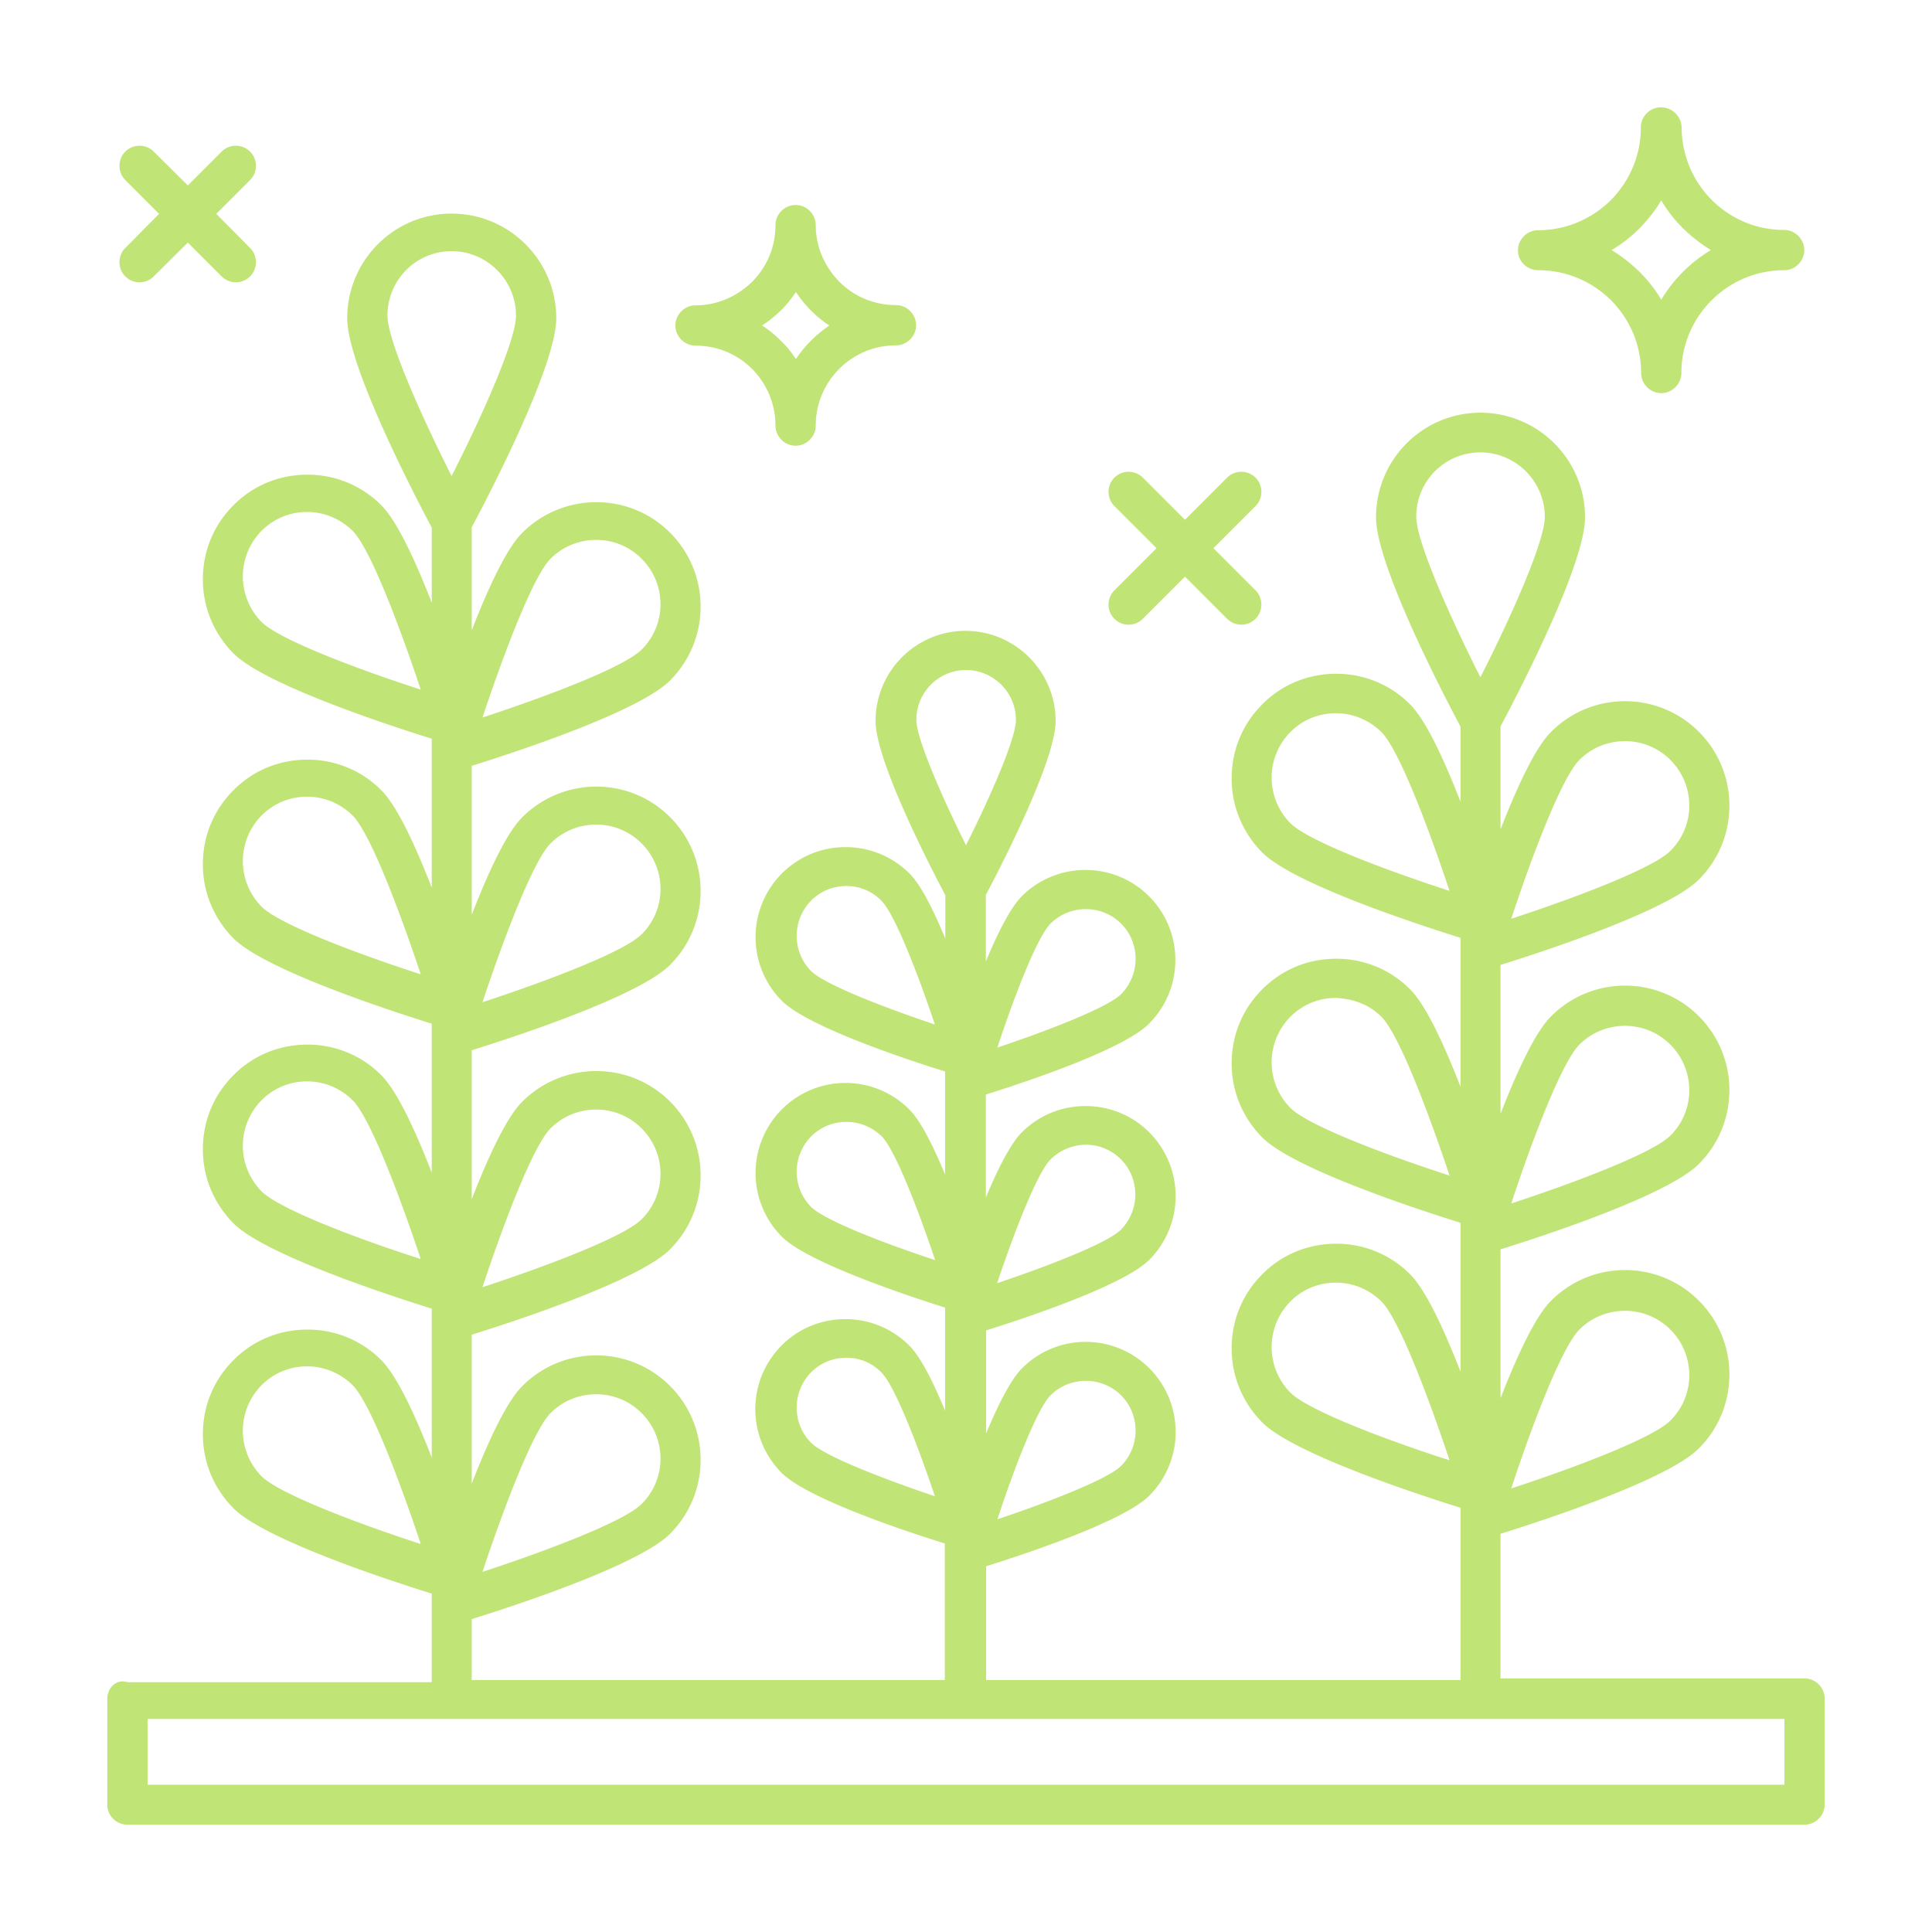 <svg xmlns="http://www.w3.org/2000/svg" version="1.1" xmlns:xlink="http://www.w3.org/1999/xlink" width="35" height="35" x="0" y="0" viewBox="0 0 72 72" xml:space="preserve"><g><path d="M4.75 68h62.5c.41 0 .75-.34.75-.75V63.3c0-.41-.34-.75-.75-.75H55.92v-5.39c1.76-.55 6.24-2.03 7.39-3.18 1.52-1.52 1.52-3.99 0-5.51s-3.99-1.52-5.51.01c-.6.6-1.28 2.09-1.88 3.63v-5.55c1.76-.55 6.24-2.03 7.39-3.18 1.52-1.52 1.52-3.99 0-5.51s-3.99-1.52-5.51.01c-.6.6-1.28 2.09-1.88 3.63v-5.55c1.76-.55 6.24-2.03 7.39-3.18 1.52-1.52 1.52-3.99 0-5.51s-3.99-1.52-5.51.01c-.6.6-1.28 2.09-1.88 3.63v-3.84c.7-1.31 3.15-6.04 3.15-7.79 0-2.15-1.75-3.9-3.9-3.9s-3.89 1.75-3.89 3.9c0 1.75 2.46 6.51 3.15 7.8v2.8c-.6-1.54-1.28-3.03-1.88-3.63a3.85 3.85 0 0 0-2.75-1.14h-.01c-1.04 0-2.02.4-2.75 1.14-.74.74-1.14 1.71-1.14 2.76s.41 2.02 1.14 2.76c1.15 1.15 5.63 2.63 7.39 3.18v5.55c-.6-1.54-1.28-3.03-1.88-3.63a3.85 3.85 0 0 0-2.75-1.14c-1.06 0-2.02.4-2.76 1.14s-1.14 1.71-1.14 2.76.41 2.02 1.14 2.76c1.15 1.15 5.63 2.63 7.39 3.18v5.55c-.6-1.54-1.28-3.03-1.88-3.63a3.85 3.85 0 0 0-2.75-1.14h-.01c-1.04 0-2.02.4-2.75 1.14-.74.74-1.14 1.71-1.14 2.76s.41 2.02 1.14 2.76c1.15 1.15 5.63 2.63 7.39 3.18v6.42H36.75v-4.24c1.53-.48 5.13-1.68 6.08-2.63 1.31-1.31 1.31-3.44 0-4.75s-3.43-1.31-4.74 0c-.42.42-.9 1.37-1.34 2.43v-3.84c1.53-.48 5.13-1.68 6.08-2.63a3.362 3.362 0 0 0 0-4.75c-.63-.63-1.47-.98-2.37-.98h-.01c-.9 0-1.74.35-2.37.98-.42.42-.9 1.37-1.34 2.43v-3.84c1.53-.48 5.13-1.68 6.08-2.64 1.31-1.31 1.31-3.44 0-4.75s-3.44-1.3-4.74 0c-.42.42-.9 1.37-1.34 2.43v-2.48c.6-1.13 2.6-5.02 2.6-6.48 0-1.85-1.51-3.36-3.36-3.36s-3.35 1.51-3.35 3.36c0 1.47 2.01 5.38 2.6 6.49v1.62c-.44-1.06-.91-2.01-1.34-2.43-.63-.63-1.48-.98-2.37-.98h-.01c-.9 0-1.74.35-2.37.98a3.362 3.362 0 0 0 0 4.75c.95.95 4.56 2.16 6.08 2.63v3.84c-.44-1.06-.91-2.01-1.34-2.43a3.35 3.35 0 0 0-4.74 0 3.362 3.362 0 0 0 0 4.75c.95.95 4.56 2.16 6.08 2.64v3.84c-.44-1.06-.91-2.01-1.34-2.43-.63-.63-1.48-.98-2.37-.98h-.01c-.9 0-1.74.35-2.37.98a3.362 3.362 0 0 0 0 4.75c.95.95 4.56 2.16 6.08 2.63v5.09H17.58v-2.27c1.76-.55 6.24-2.03 7.39-3.18 1.52-1.52 1.52-3.99 0-5.51s-3.99-1.52-5.51.01c-.6.6-1.28 2.09-1.88 3.63v-5.55c1.76-.55 6.24-2.03 7.39-3.18 1.52-1.52 1.52-3.99 0-5.51s-3.99-1.51-5.51.01c-.6.6-1.28 2.09-1.88 3.63v-5.55c1.76-.55 6.24-2.03 7.39-3.18 1.52-1.52 1.52-3.99 0-5.51s-3.99-1.51-5.51.01c-.6.6-1.28 2.09-1.88 3.63v-5.55c1.76-.55 6.24-2.03 7.39-3.18 1.52-1.52 1.52-3.99 0-5.51s-3.99-1.51-5.51.01c-.6.6-1.28 2.09-1.88 3.63v-3.84c.7-1.31 3.15-6.04 3.15-7.79 0-2.15-1.75-3.9-3.9-3.9s-3.89 1.75-3.89 3.9c0 1.75 2.46 6.51 3.15 7.8v2.8c-.6-1.54-1.28-3.03-1.88-3.63a3.85 3.85 0 0 0-2.75-1.14h-.01c-1.04 0-2.02.4-2.75 1.14-.74.74-1.14 1.71-1.14 2.76s.41 2.02 1.14 2.76c1.15 1.15 5.63 2.63 7.39 3.18v5.55c-.6-1.54-1.28-3.03-1.88-3.63a3.85 3.85 0 0 0-2.75-1.14h-.01c-1.04 0-2.02.4-2.75 1.14-.74.74-1.14 1.71-1.14 2.76s.41 2.02 1.14 2.76c1.15 1.15 5.63 2.63 7.39 3.18v5.55c-.6-1.54-1.28-3.03-1.88-3.63a3.85 3.85 0 0 0-2.75-1.14h-.01c-1.04 0-2.02.4-2.75 1.14-.74.74-1.14 1.71-1.14 2.76s.41 2.02 1.14 2.76c1.15 1.15 5.63 2.63 7.39 3.18v5.55c-.6-1.54-1.28-3.03-1.88-3.63a3.85 3.85 0 0 0-2.75-1.14h-.01c-1.04 0-2.02.4-2.75 1.14-.74.74-1.14 1.71-1.14 2.76s.41 2.02 1.14 2.76c1.15 1.15 5.63 2.63 7.39 3.18v3.3H4.75c-.41-.13-.75.2-.75.62v3.95c0 .41.34.74.75.74zm54.11-18.45c.47-.47 1.08-.7 1.7-.7.61 0 1.22.23 1.69.7.94.94.94 2.46 0 3.39-.66.66-3.58 1.76-5.93 2.53.77-2.35 1.88-5.26 2.54-5.92zm0-10.62c.47-.47 1.08-.7 1.7-.7.61 0 1.22.23 1.69.7.94.94.94 2.46 0 3.39-.66.66-3.58 1.76-5.93 2.53.77-2.34 1.88-5.26 2.54-5.92zm0-10.61c.47-.47 1.08-.7 1.7-.7.61 0 1.22.23 1.69.7.94.94.94 2.46 0 3.39-.66.66-3.58 1.76-5.93 2.53.77-2.34 1.88-5.26 2.54-5.92zm-10.77 2.36a2.416 2.416 0 0 1 0-3.4c.45-.45 1.05-.7 1.69-.7.64 0 1.24.25 1.7.7.66.66 1.76 3.58 2.54 5.92-2.35-.76-5.27-1.86-5.93-2.52zm0 10.61a2.416 2.416 0 0 1 0-3.4c.45-.45 1.05-.7 1.69-.7.66.03 1.25.25 1.7.7.66.66 1.76 3.58 2.54 5.92-2.35-.76-5.27-1.86-5.93-2.52zm0 10.61a2.416 2.416 0 0 1 0-3.4c.45-.45 1.05-.7 1.69-.7.64 0 1.24.25 1.7.7.66.66 1.76 3.58 2.54 5.92-2.35-.75-5.27-1.86-5.93-2.52zm7.08-35.04c1.32 0 2.4 1.08 2.4 2.4 0 .93-1.28 3.78-2.4 5.98-1.11-2.2-2.39-5.05-2.39-5.98a2.386 2.386 0 0 1 2.39-2.4zM39.15 52c.36-.36.84-.54 1.32-.54.47 0 .95.18 1.31.54.72.72.72 1.9 0 2.63-.49.49-2.67 1.34-4.61 1.99.64-1.95 1.49-4.13 1.98-4.62zm0-8.79c.35-.35.82-.54 1.31-.55.49 0 .96.19 1.31.54.72.72.72 1.9 0 2.63-.49.49-2.67 1.34-4.61 1.99.65-1.94 1.5-4.12 1.99-4.61zm0-8.79c.36-.36.84-.54 1.32-.54.47 0 .95.18 1.31.54.72.72.72 1.9 0 2.63-.49.49-2.67 1.34-4.61 1.99.64-1.95 1.49-4.13 1.98-4.62zm-8.92 1.77c-.72-.72-.72-1.9 0-2.63.35-.35.81-.54 1.31-.54s.96.19 1.31.55c.49.49 1.34 2.67 1.99 4.61-1.94-.65-4.12-1.5-4.61-1.99zm0 8.79c-.72-.72-.72-1.9 0-2.63.36-.36.83-.54 1.31-.54s.95.18 1.32.54c.49.49 1.34 2.67 1.99 4.61-1.95-.64-4.13-1.49-4.62-1.98zm0 8.79c-.72-.72-.72-1.9 0-2.63.35-.35.81-.54 1.31-.54s.96.19 1.31.55c.49.49 1.34 2.67 1.99 4.61-1.94-.65-4.12-1.5-4.61-1.99zM36 24.97c1.02 0 1.86.83 1.86 1.86 0 .69-.94 2.84-1.86 4.67-.91-1.83-1.85-3.98-1.85-4.67 0-1.03.83-1.86 1.85-1.86zM20.52 52.66c.47-.47 1.08-.7 1.7-.7.61 0 1.22.23 1.69.7.94.94.94 2.46 0 3.39-.66.66-3.58 1.76-5.93 2.53.78-2.34 1.88-5.26 2.54-5.92zm0-10.61c.47-.47 1.08-.7 1.7-.7.61 0 1.22.23 1.69.7.94.94.94 2.46 0 3.39-.66.66-3.58 1.76-5.93 2.53.78-2.35 1.88-5.26 2.54-5.92zm0-10.62c.47-.47 1.08-.7 1.7-.7.61 0 1.22.23 1.69.7.94.94.94 2.46 0 3.39-.66.66-3.58 1.76-5.93 2.53.78-2.34 1.88-5.26 2.54-5.92zm0-10.61c.47-.47 1.08-.7 1.7-.7.61 0 1.22.23 1.69.7.94.94.94 2.46 0 3.39-.66.66-3.58 1.76-5.93 2.53.78-2.34 1.88-5.26 2.54-5.92zM9.75 23.18a2.416 2.416 0 0 1 0-3.4c.45-.45 1.05-.7 1.69-.7.64 0 1.24.25 1.7.7.66.66 1.76 3.58 2.54 5.92-2.35-.76-5.27-1.86-5.93-2.52zm0 10.61a2.416 2.416 0 0 1 0-3.4c.45-.45 1.05-.7 1.69-.7.64 0 1.24.25 1.7.7.66.66 1.76 3.58 2.54 5.92-2.35-.76-5.27-1.86-5.93-2.52zm0 10.61a2.416 2.416 0 0 1 0-3.4c.45-.45 1.05-.7 1.69-.7.64 0 1.24.25 1.7.7.66.66 1.76 3.58 2.54 5.92-2.35-.75-5.27-1.86-5.93-2.52zm0 10.62a2.416 2.416 0 0 1 0-3.4c.45-.45 1.05-.7 1.69-.7.64 0 1.24.25 1.7.7.66.66 1.76 3.58 2.54 5.92-2.35-.76-5.27-1.87-5.93-2.52zm7.08-45.66c1.32 0 2.4 1.08 2.4 2.4 0 .93-1.28 3.78-2.4 5.98-1.11-2.2-2.39-5.05-2.39-5.98 0-1.33 1.07-2.4 2.39-2.4zM5.5 64.06h61v2.45h-61zM57.33 10.07c1.02 0 1.98.4 2.71 1.12.72.73 1.12 1.69 1.12 2.71 0 .41.34.75.75.75s.75-.34.75-.75c0-2.11 1.72-3.83 3.83-3.83.41 0 .75-.34.75-.75s-.34-.75-.75-.75c-1.02 0-1.98-.4-2.7-1.12a3.838 3.838 0 0 1-1.12-2.71c-.02-.41-.35-.74-.77-.74s-.75.34-.75.75c0 1.02-.4 1.98-1.12 2.71-.73.72-1.69 1.12-2.71 1.12-.41 0-.75.34-.75.75s.34.74.76.74zm3.77-1.56c.31-.32.58-.66.81-1.04.22.37.49.72.81 1.04.32.31.67.58 1.04.81a5.37 5.37 0 0 0-1.85 1.85c-.22-.38-.5-.73-.81-1.04-.32-.31-.66-.58-1.04-.81.37-.22.72-.49 1.04-.81z" fill="#c1e476" opacity="1" data-original="#000000"></path><path d="M25.92 12.88c.8 0 1.55.31 2.11.87a3 3 0 0 1 .87 2.11c0 .41.34.75.75.75s.75-.34.75-.75c0-1.65 1.34-2.99 2.99-2.99.41 0 .75-.34.75-.75s-.34-.75-.75-.75c-.8 0-1.55-.31-2.11-.87-.56-.57-.88-1.32-.88-2.11 0-.41-.34-.75-.75-.75s-.75.34-.75.75c0 .8-.31 1.55-.87 2.11-.57.56-1.32.88-2.11.88-.41 0-.75.34-.75.75s.34.75.75.75zm3.18-1.31c.21-.21.4-.44.56-.69.16.24.35.48.56.69s.44.4.69.56c-.49.33-.92.76-1.25 1.25-.16-.25-.35-.48-.57-.69-.21-.21-.44-.4-.69-.56.25-.16.48-.35.7-.56zM41.53 23.06c.15.15.34.22.53.22s.38-.07.53-.22l1.57-1.57 1.57 1.57c.15.15.34.22.53.22s.38-.07.53-.22c.29-.29.29-.77 0-1.06l-1.57-1.57 1.57-1.57c.29-.29.29-.77 0-1.06s-.77-.29-1.06 0l-1.57 1.57-1.57-1.57c-.29-.29-.77-.29-1.06 0s-.29.77 0 1.06l1.57 1.57L41.53 22c-.29.3-.29.77 0 1.06zM4.67 10.3c.15.15.34.22.53.22s.38-.07.53-.22L7 9.04l1.26 1.26c.15.15.34.22.53.22s.38-.07.53-.22c.29-.29.29-.77 0-1.06L8.06 7.97l1.26-1.26c.29-.29.29-.77 0-1.06s-.77-.29-1.06 0L7 6.91 5.73 5.65c-.29-.29-.77-.29-1.06 0s-.29.77 0 1.06l1.26 1.26-1.26 1.27c-.29.29-.29.77 0 1.06z" fill="#c1e476" opacity="1" data-original="#000000"></path></g></svg>